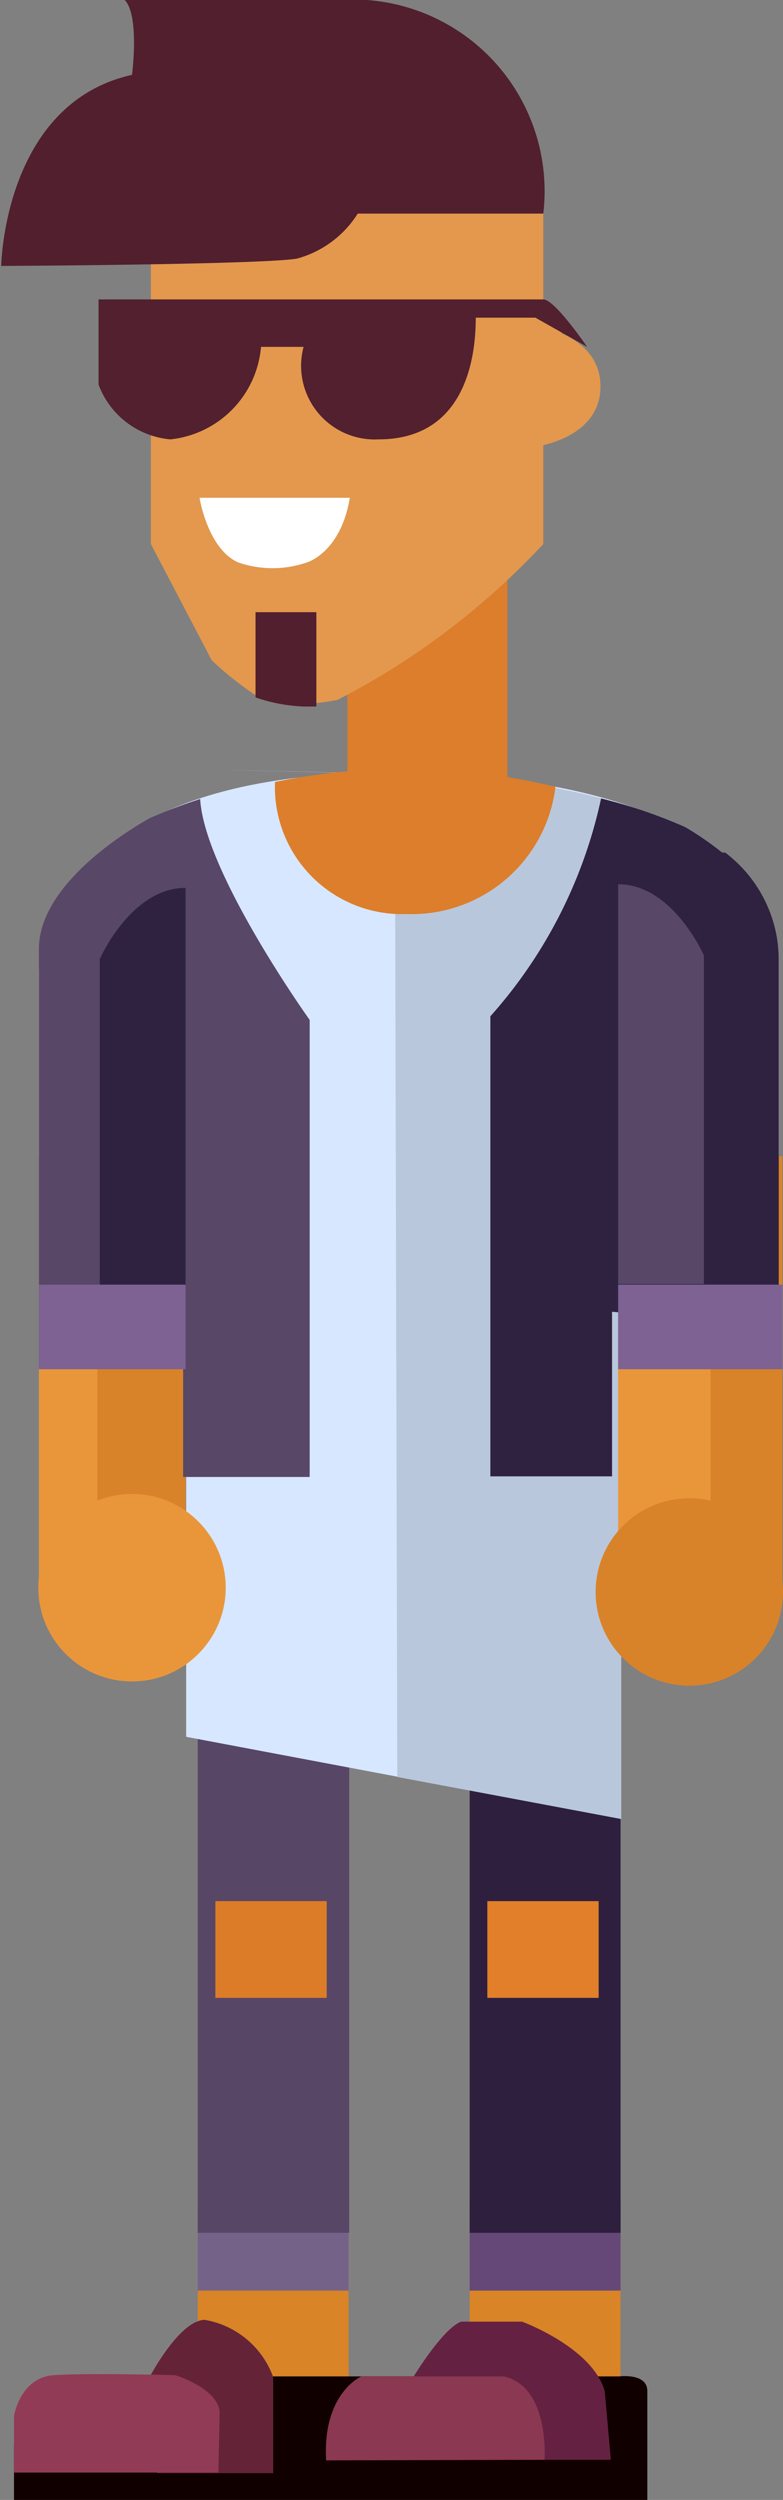 <svg id="_3" data-name=" 3" xmlns="http://www.w3.org/2000/svg" viewBox="0 0 12.87 41.08"><rect x="0" y="0" width="12.87" height="41.08" fill="#808080" stroke="none"/><defs><style>.cls-1{fill:#654877;}.cls-2{fill:#756289;}.cls-3{fill:#d88427;}.cls-4{fill:#100;}.cls-5{fill:#652142;}.cls-6{fill:#8b3852;}.cls-7{fill:#652337;}.cls-8{fill:#923b56;}.cls-9{fill:#584666;}.cls-10{fill:#2d1f3d;}.cls-11{fill:#e17f2a;}.cls-12{fill:#dc7c28;}.cls-13{fill:#d7e7ff;}.cls-14{fill:#b9c7dc;}.cls-15{fill:#d8832a;}.cls-16{fill:#e9963b;}.cls-17{fill:#584767;}.cls-18{fill:#2e2240;}.cls-19{fill:#dc7e2b;}.cls-20{fill:#e3984d;}.cls-21{fill:#fff;}.cls-22{fill:#52202e;}.cls-23{fill:#511f2e;}.cls-24{fill:#7d6293;}</style></defs><title>customer3</title><rect class="cls-1" x="7.72" y="36.18" width="2.48" height="1.47"/><rect class="cls-2" x="3.25" y="36.18" width="2.48" height="1.47"/><polyline class="cls-3" points="10.2 37.64 10.2 39.72 7.72 39.72 7.72 37.64"/><rect class="cls-3" x="3.25" y="37.64" width="2.48" height="2.07"/><path class="cls-4" d="M10.84,40.59v1.8H.43v-.9l3.95-1.14h6S10.84,40.29,10.84,40.59Z" transform="translate(-0.2 -1.3)"/><path class="cls-5" d="M10.24,41.72H8.55L7,40.35s.48-.79.78-.9h1s1.15.42,1.36,1.14Z" transform="translate(-0.2 -1.3)"/><path class="cls-6" d="M9.15,41.72s.09-1.2-.67-1.37H6.14s-.64.27-.58,1.38Z" transform="translate(-0.2 -1.3)"/><path class="cls-7" d="M2.66,40.36s.48-.92.9-.94a1.46,1.46,0,0,1,1.13.94c0,.34,0,1.58,0,1.58H2.78Z" transform="translate(-0.2 -1.3)"/><path class="cls-8" d="M3.79,41.93H.43V41s.1-.63.65-.67,2,0,2,0,.73.22.73.63Z" transform="translate(-0.2 -1.3)"/><polygon class="cls-9" points="5.74 28.75 5.74 36.69 3.25 36.69 3.25 27.82 5.74 28.75"/><polygon class="cls-10" points="10.2 28.75 10.2 36.69 7.72 36.69 7.72 27.82 10.2 28.75"/><rect class="cls-11" x="8.01" y="31.24" width="1.83" height="1.59"/><rect class="cls-12" x="3.54" y="31.24" width="1.83" height="1.59"/><path class="cls-13" d="M13,20.3H10.41V31.19L3.26,29.84V20.3H.84v-3S.72,13.87,6.94,14,13,17.07,13,17.07Z" transform="translate(-0.2 -1.3)"/><path class="cls-14" d="M6.73,30.5l3.68.69V20.3H13V17.07s.3-2.9-6.1-3.05-.21,0-.21,0Z" transform="translate(-0.2 -1.3)"/><rect class="cls-15" x="10.22" y="19" width="2.64" height="6.99"/><rect class="cls-16" x="0.64" y="19" width="2.41" height="6.99"/><rect class="cls-16" x="10.16" y="19" width="1.52" height="7.29"/><rect class="cls-15" x="1.6" y="19" width="1.45" height="7.29"/><circle class="cls-15" cx="11.33" cy="26.16" r="1.54"/><circle class="cls-16" cx="2.17" cy="26.09" r="1.54"/><path class="cls-17" d="M10.36,25.58" transform="translate(-0.2 -1.3)"/><polygon class="cls-18" points="12.54 20.38 12.66 21.8 9.37 21.49 9.79 19.51 12.54 20.38"/><path class="cls-19" d="M9.33,14.23a2.38,2.38,0,0,1-2.44,2.09,2.09,2.09,0,0,1-2.17-2.17,10.49,10.49,0,0,1,4.61.08" transform="translate(-0.2 -1.3)"/><polygon class="cls-19" points="8.34 12.83 8.34 8.76 6.18 10.16 5.71 11.24 5.71 12.83 8.34 12.83"/><path class="cls-20" d="M9.13,10.24V4.82A3.15,3.15,0,0,0,5.85,1.91,2.88,2.88,0,0,0,2.68,4.66v5.58l1,1.91a5.25,5.25,0,0,0,.84.65,3,3,0,0,0,1.23,0A12.35,12.35,0,0,0,9.13,10.24Z" transform="translate(-0.2 -1.3)"/><path class="cls-20" d="M9,6.65s1.07.14,1.07,1S9,8.64,9,8.64Z" transform="translate(-0.2 -1.3)"/><polygon class="cls-20" points="9.23 5.86 9.23 5.3 8.6 5.13 8.57 5.72 9.23 5.86"/><path class="cls-21" d="M5.95,9.48H3.48s.13.83.63,1.06a1.73,1.73,0,0,0,1.14,0S5.8,10.38,5.95,9.48Z" transform="translate(-0.2 -1.3)"/><path class="cls-22" d="M9.85,7s-.53-.78-.72-.78H1.82v1.4A1.39,1.39,0,0,0,3,8.52,1.67,1.67,0,0,0,4.49,7h.7A1.21,1.21,0,0,0,6.42,8.52c1.48,0,1.6-1.44,1.6-2H9Z" transform="translate(-0.2 -1.3)"/><path class="cls-23" d="M6.23,1.3a3.15,3.15,0,0,1,2.9,3.51H6.08a1.71,1.71,0,0,1-1,.74c-.62.1-4.86.12-4.86.12S.26,3,2.37,2.53c0,0,.13-1-.13-1.24" transform="translate(-0.2 -1.3)"/><path class="cls-18" d="M10.08,14.42a8.5,8.5,0,0,1,1.38.47,5.19,5.19,0,0,1,.61.42l.05,0A2.22,2.22,0,0,1,13,17c0,1.82,0,5.66,0,5.66l-.74-.53h-2v3.43h-2V18A7.85,7.85,0,0,0,10.08,14.42Z" transform="translate(-0.2 -1.3)"/><path class="cls-17" d="M2.65,14.75a8.21,8.21,0,0,1,.84-.32c.07,1.21,1.8,3.63,1.8,3.63v7.51H3.21l0-1.8H.84V16.89C.84,16,1.88,15.19,2.65,14.75Z" transform="translate(-0.2 -1.3)"/><path class="cls-18" d="M3.25,22.42H1.84V17.06s.51-1.17,1.41-1.17Z" transform="translate(-0.2 -1.3)"/><path class="cls-17" d="M10.36,22.4h1.41V17s-.51-1.17-1.41-1.17Z" transform="translate(-0.2 -1.3)"/><polyline class="cls-24" points="12.86 21.11 10.16 21.11 10.16 22.5 12.86 22.5 12.86 21.11"/><polyline class="cls-24" points="3.05 21.11 0.64 21.11 0.64 22.5 3.05 22.5 3.05 21.11"/><path class="cls-23" d="M4.4,12.76h0v-1.4h1v1.55h-.2A2.72,2.72,0,0,1,4.4,12.76Z" transform="translate(-0.2 -1.3)"/></svg>